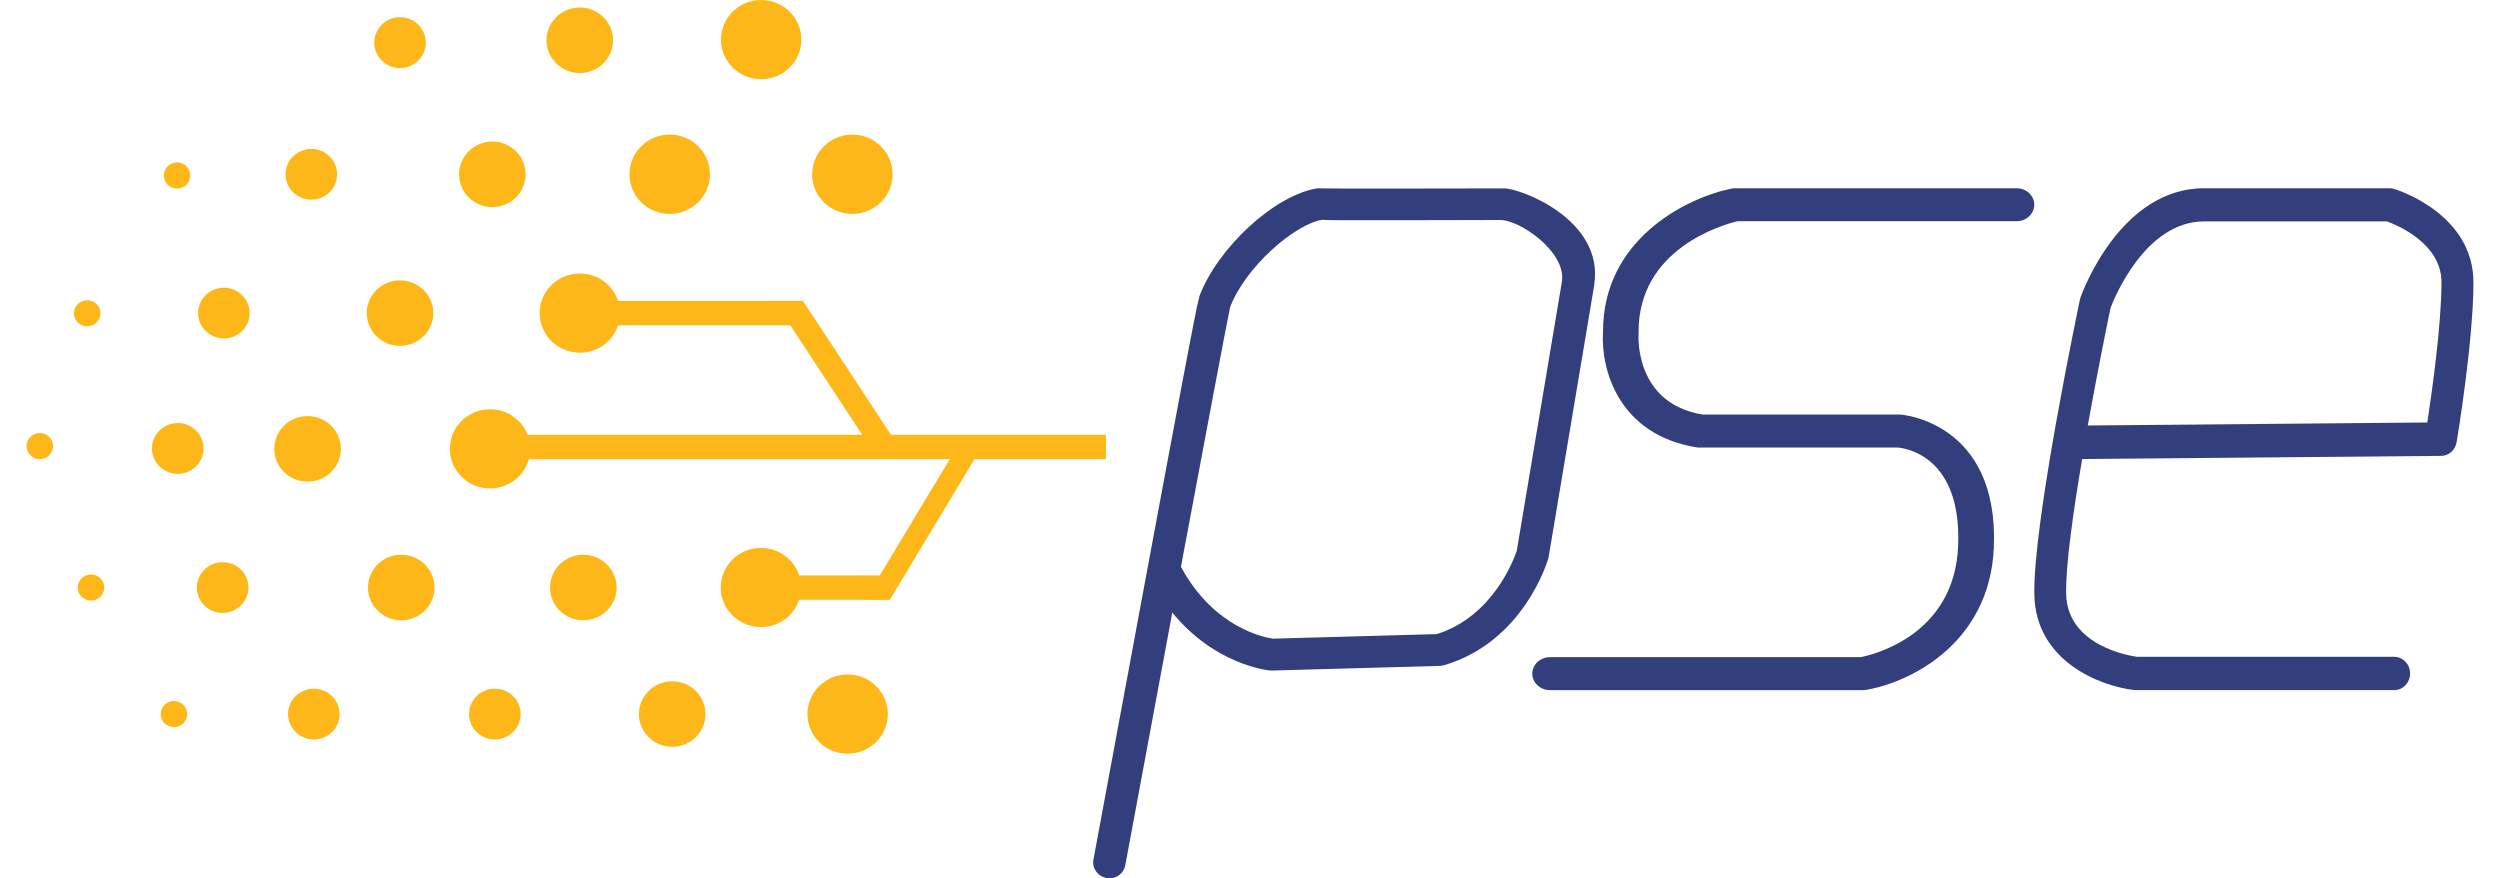 <svg width="37" height="13" viewBox="0 0 37 13" fill="none" xmlns="http://www.w3.org/2000/svg">
<path d="M27.561 10.214H22.941C22.796 10.214 22.678 10.105 22.678 9.97C22.678 9.835 22.796 9.726 22.941 9.726H27.537C27.712 9.692 28.926 9.407 28.98 8.082C29.035 6.769 28.225 6.637 28.093 6.624C28.093 6.624 25.131 6.624 25.128 6.624C23.938 6.44 23.69 5.444 23.725 4.915C23.718 3.539 24.965 2.924 25.628 2.791C25.646 2.787 25.665 2.786 25.684 2.786H29.845C29.99 2.786 30.107 2.895 30.107 3.03C30.107 3.165 29.99 3.274 29.845 3.274H25.716C25.515 3.321 24.241 3.673 24.251 4.921C24.251 4.928 24.251 4.933 24.251 4.939C24.248 4.981 24.194 5.966 25.194 6.135C25.194 6.135 28.123 6.135 28.121 6.135C28.135 6.135 29.584 6.238 29.509 8.1C29.449 9.54 28.242 10.11 27.61 10.211C27.596 10.213 27.581 10.214 27.567 10.214H27.561Z" fill="#333E7C"/>
<path d="M35.432 10.213H31.615C31.607 10.213 31.597 10.213 31.59 10.213C31.087 10.157 30.128 9.789 30.108 8.802C30.086 7.753 30.755 4.568 30.783 4.433C30.786 4.421 30.788 4.411 30.792 4.4C30.816 4.334 31.377 2.786 32.62 2.786H35.366C35.388 2.786 35.41 2.789 35.432 2.796C35.481 2.81 36.607 3.164 36.607 4.181C36.607 5.036 36.369 6.483 36.358 6.544C36.339 6.66 36.242 6.747 36.129 6.747L30.816 6.793C30.681 7.586 30.57 8.381 30.579 8.791C30.596 9.555 31.511 9.705 31.63 9.721H35.434C35.564 9.721 35.669 9.831 35.669 9.968C35.669 10.104 35.564 10.214 35.434 10.214L35.432 10.213ZM31.237 4.554C31.21 4.681 31.054 5.437 30.899 6.297L35.924 6.253C35.99 5.824 36.134 4.808 36.134 4.178C36.134 3.601 35.474 3.33 35.327 3.277H32.619C31.751 3.277 31.29 4.415 31.237 4.554Z" fill="#333E7C"/>
<path d="M16.421 12.997C16.406 12.997 16.392 12.997 16.377 12.994C16.245 12.97 16.158 12.848 16.183 12.721C16.183 12.721 16.567 10.648 16.953 8.575C17.145 7.538 17.34 6.502 17.486 5.724C17.56 5.335 17.621 5.01 17.666 4.784C17.703 4.596 17.726 4.473 17.753 4.392H17.748C18.02 3.664 18.869 2.885 19.494 2.788C19.517 2.785 19.538 2.785 19.56 2.788C19.719 2.793 21.248 2.79 22.258 2.788C22.491 2.783 23.741 3.245 23.595 4.21C23.595 4.218 23.595 4.227 23.592 4.235L22.92 8.242C22.92 8.252 22.917 8.26 22.914 8.267C22.899 8.318 22.546 9.501 21.37 9.846C21.349 9.852 21.328 9.855 21.308 9.855L18.83 9.924C18.821 9.924 18.811 9.924 18.801 9.924C18.763 9.921 17.98 9.84 17.35 9.065C17.083 10.496 16.816 11.93 16.654 12.807C16.633 12.921 16.531 13 16.417 13L16.421 12.997ZM17.478 8.388C17.969 9.3 18.726 9.436 18.838 9.452L21.264 9.385C22.108 9.12 22.414 8.255 22.449 8.148L23.116 4.17C23.185 3.726 22.489 3.253 22.203 3.256C22.026 3.256 21.462 3.259 20.898 3.259C20.557 3.259 20.216 3.259 19.96 3.259C19.785 3.259 19.66 3.259 19.567 3.253C19.158 3.32 18.432 3.954 18.206 4.544C18.165 4.729 17.837 6.474 17.478 8.388Z" fill="#333E7C"/>
<path d="M13.21 2.58C13.21 2.904 12.944 3.166 12.615 3.166C12.286 3.166 12.02 2.904 12.02 2.58C12.02 2.256 12.286 1.992 12.615 1.992C12.944 1.992 13.21 2.254 13.21 2.58Z" fill="#FDB718"/>
<path d="M11.265 1.172C11.594 1.172 11.86 0.91 11.86 0.586C11.86 0.262 11.594 0 11.265 0C10.937 0 10.67 0.262 10.67 0.586C10.67 0.91 10.937 1.172 11.265 1.172Z" fill="#FDB718"/>
<path d="M10.507 2.58C10.507 2.904 10.24 3.166 9.911 3.166C9.583 3.166 9.316 2.904 9.316 2.58C9.316 2.256 9.583 1.992 9.911 1.992C10.24 1.992 10.507 2.254 10.507 2.58Z" fill="#FDB718"/>
<path d="M12.545 11.155C12.873 11.155 13.14 10.892 13.14 10.568C13.14 10.245 12.873 9.982 12.545 9.982C12.216 9.982 11.95 10.245 11.95 10.568C11.95 10.892 12.216 11.155 12.545 11.155Z" fill="#FDB718"/>
<path d="M11.262 9.281C11.591 9.281 11.857 9.019 11.857 8.695C11.857 8.372 11.591 8.109 11.262 8.109C10.934 8.109 10.667 8.372 10.667 8.695C10.667 9.019 10.934 9.281 11.262 9.281Z" fill="#FDB718"/>
<path d="M8.633 9.18C8.905 9.18 9.126 8.963 9.126 8.695C9.126 8.427 8.905 8.21 8.633 8.21C8.361 8.21 8.141 8.427 8.141 8.695C8.141 8.963 8.361 9.18 8.633 9.18Z" fill="#FDB718"/>
<path d="M10.441 10.568C10.441 10.836 10.22 11.053 9.949 11.053C9.677 11.053 9.456 10.836 9.456 10.568C9.456 10.301 9.677 10.083 9.949 10.083C10.22 10.083 10.441 10.301 10.441 10.568Z" fill="#FDB718"/>
<path d="M7.324 10.944C7.534 10.944 7.705 10.776 7.705 10.568C7.705 10.361 7.534 10.193 7.324 10.193C7.113 10.193 6.942 10.361 6.942 10.568C6.942 10.776 7.113 10.944 7.324 10.944Z" fill="#FDB718"/>
<path d="M2.631 7.013C2.841 7.013 3.012 6.845 3.012 6.637C3.012 6.43 2.841 6.261 2.631 6.261C2.42 6.261 2.249 6.43 2.249 6.637C2.249 6.845 2.42 7.013 2.631 7.013Z" fill="#FDB718"/>
<path d="M3.314 5.009C3.524 5.009 3.695 4.841 3.695 4.634C3.695 4.426 3.524 4.258 3.314 4.258C3.103 4.258 2.932 4.426 2.932 4.634C2.932 4.841 3.103 5.009 3.314 5.009Z" fill="#FDB718"/>
<path d="M4.989 2.58C4.989 2.787 4.818 2.955 4.608 2.955C4.397 2.955 4.226 2.787 4.226 2.58C4.226 2.372 4.397 2.204 4.608 2.204C4.818 2.204 4.989 2.372 4.989 2.58Z" fill="#FDB718"/>
<path d="M6.302 0.631C6.302 0.838 6.131 1.007 5.92 1.007C5.71 1.007 5.539 0.838 5.539 0.631C5.539 0.423 5.71 0.255 5.92 0.255C6.131 0.255 6.302 0.423 6.302 0.631Z" fill="#FDB718"/>
<path d="M4.645 10.944C4.855 10.944 5.026 10.776 5.026 10.568C5.026 10.361 4.855 10.193 4.645 10.193C4.434 10.193 4.263 10.361 4.263 10.568C4.263 10.776 4.434 10.944 4.645 10.944Z" fill="#FDB718"/>
<path d="M3.295 9.071C3.506 9.071 3.677 8.903 3.677 8.695C3.677 8.488 3.506 8.32 3.295 8.32C3.085 8.32 2.914 8.488 2.914 8.695C2.914 8.903 3.085 9.071 3.295 9.071Z" fill="#FDB718"/>
<path d="M2.575 10.762C2.683 10.762 2.771 10.675 2.771 10.568C2.771 10.462 2.683 10.375 2.575 10.375C2.466 10.375 2.378 10.462 2.378 10.568C2.378 10.675 2.466 10.762 2.575 10.762Z" fill="#FDB718"/>
<path d="M1.347 8.889C1.455 8.889 1.543 8.802 1.543 8.695C1.543 8.588 1.455 8.502 1.347 8.502C1.238 8.502 1.15 8.588 1.15 8.695C1.15 8.802 1.238 8.889 1.347 8.889Z" fill="#FDB718"/>
<path d="M0.786 6.602C0.786 6.709 0.697 6.796 0.589 6.796C0.481 6.796 0.393 6.709 0.393 6.602C0.393 6.496 0.481 6.409 0.589 6.409C0.697 6.409 0.786 6.496 0.786 6.602Z" fill="#FDB718"/>
<path d="M1.291 4.83C1.4 4.83 1.487 4.743 1.487 4.636C1.487 4.53 1.4 4.443 1.291 4.443C1.183 4.443 1.095 4.53 1.095 4.636C1.095 4.743 1.183 4.83 1.291 4.83Z" fill="#FDB718"/>
<path d="M2.621 2.791C2.729 2.791 2.817 2.705 2.817 2.598C2.817 2.491 2.729 2.404 2.621 2.404C2.512 2.404 2.424 2.491 2.424 2.598C2.424 2.705 2.512 2.791 2.621 2.791Z" fill="#FDB718"/>
<path d="M5.939 9.18C6.211 9.18 6.431 8.963 6.431 8.695C6.431 8.427 6.211 8.21 5.939 8.21C5.667 8.21 5.446 8.427 5.446 8.695C5.446 8.963 5.667 9.18 5.939 9.18Z" fill="#FDB718"/>
<path d="M4.552 7.128C4.824 7.128 5.045 6.911 5.045 6.643C5.045 6.375 4.824 6.158 4.552 6.158C4.28 6.158 4.06 6.375 4.06 6.643C4.06 6.911 4.28 7.128 4.552 7.128Z" fill="#FDB718"/>
<path d="M6.413 4.634C6.413 4.901 6.192 5.119 5.92 5.119C5.648 5.119 5.428 4.901 5.428 4.634C5.428 4.366 5.648 4.149 5.92 4.149C6.192 4.149 6.413 4.366 6.413 4.634Z" fill="#FDB718"/>
<path d="M7.287 3.065C7.559 3.065 7.779 2.848 7.779 2.58C7.779 2.312 7.559 2.095 7.287 2.095C7.015 2.095 6.794 2.312 6.794 2.58C6.794 2.848 7.015 3.065 7.287 3.065Z" fill="#FDB718"/>
<path d="M8.581 1.081C8.853 1.081 9.073 0.864 9.073 0.596C9.073 0.328 8.853 0.111 8.581 0.111C8.309 0.111 8.088 0.328 8.088 0.596C8.088 0.864 8.309 1.081 8.581 1.081Z" fill="#FDB718"/>
<path d="M7.253 7.229C7.581 7.229 7.848 6.966 7.848 6.643C7.848 6.319 7.581 6.057 7.253 6.057C6.924 6.057 6.658 6.319 6.658 6.643C6.658 6.966 6.924 7.229 7.253 7.229Z" fill="#FDB718"/>
<path d="M8.582 5.22C8.911 5.22 9.177 4.957 9.177 4.634C9.177 4.31 8.911 4.048 8.582 4.048C8.253 4.048 7.987 4.31 7.987 4.634C7.987 4.957 8.253 5.22 8.582 5.22Z" fill="#FDB718"/>
<path d="M16.368 6.435H7.554V6.796H16.368V6.435Z" fill="#FDB718"/>
<path d="M11.793 4.454H9.022V4.815H11.793V4.454Z" fill="#FDB718"/>
<path d="M12.985 6.775L11.459 4.454H11.884L13.41 6.775H12.985Z" fill="#FDB718"/>
<path d="M13.14 8.516H11.726V8.876H13.14V8.516Z" fill="#FDB718"/>
<path d="M12.804 8.876L14.069 6.775H14.435L13.17 8.876H12.804Z" fill="#FDB718"/>
</svg>
